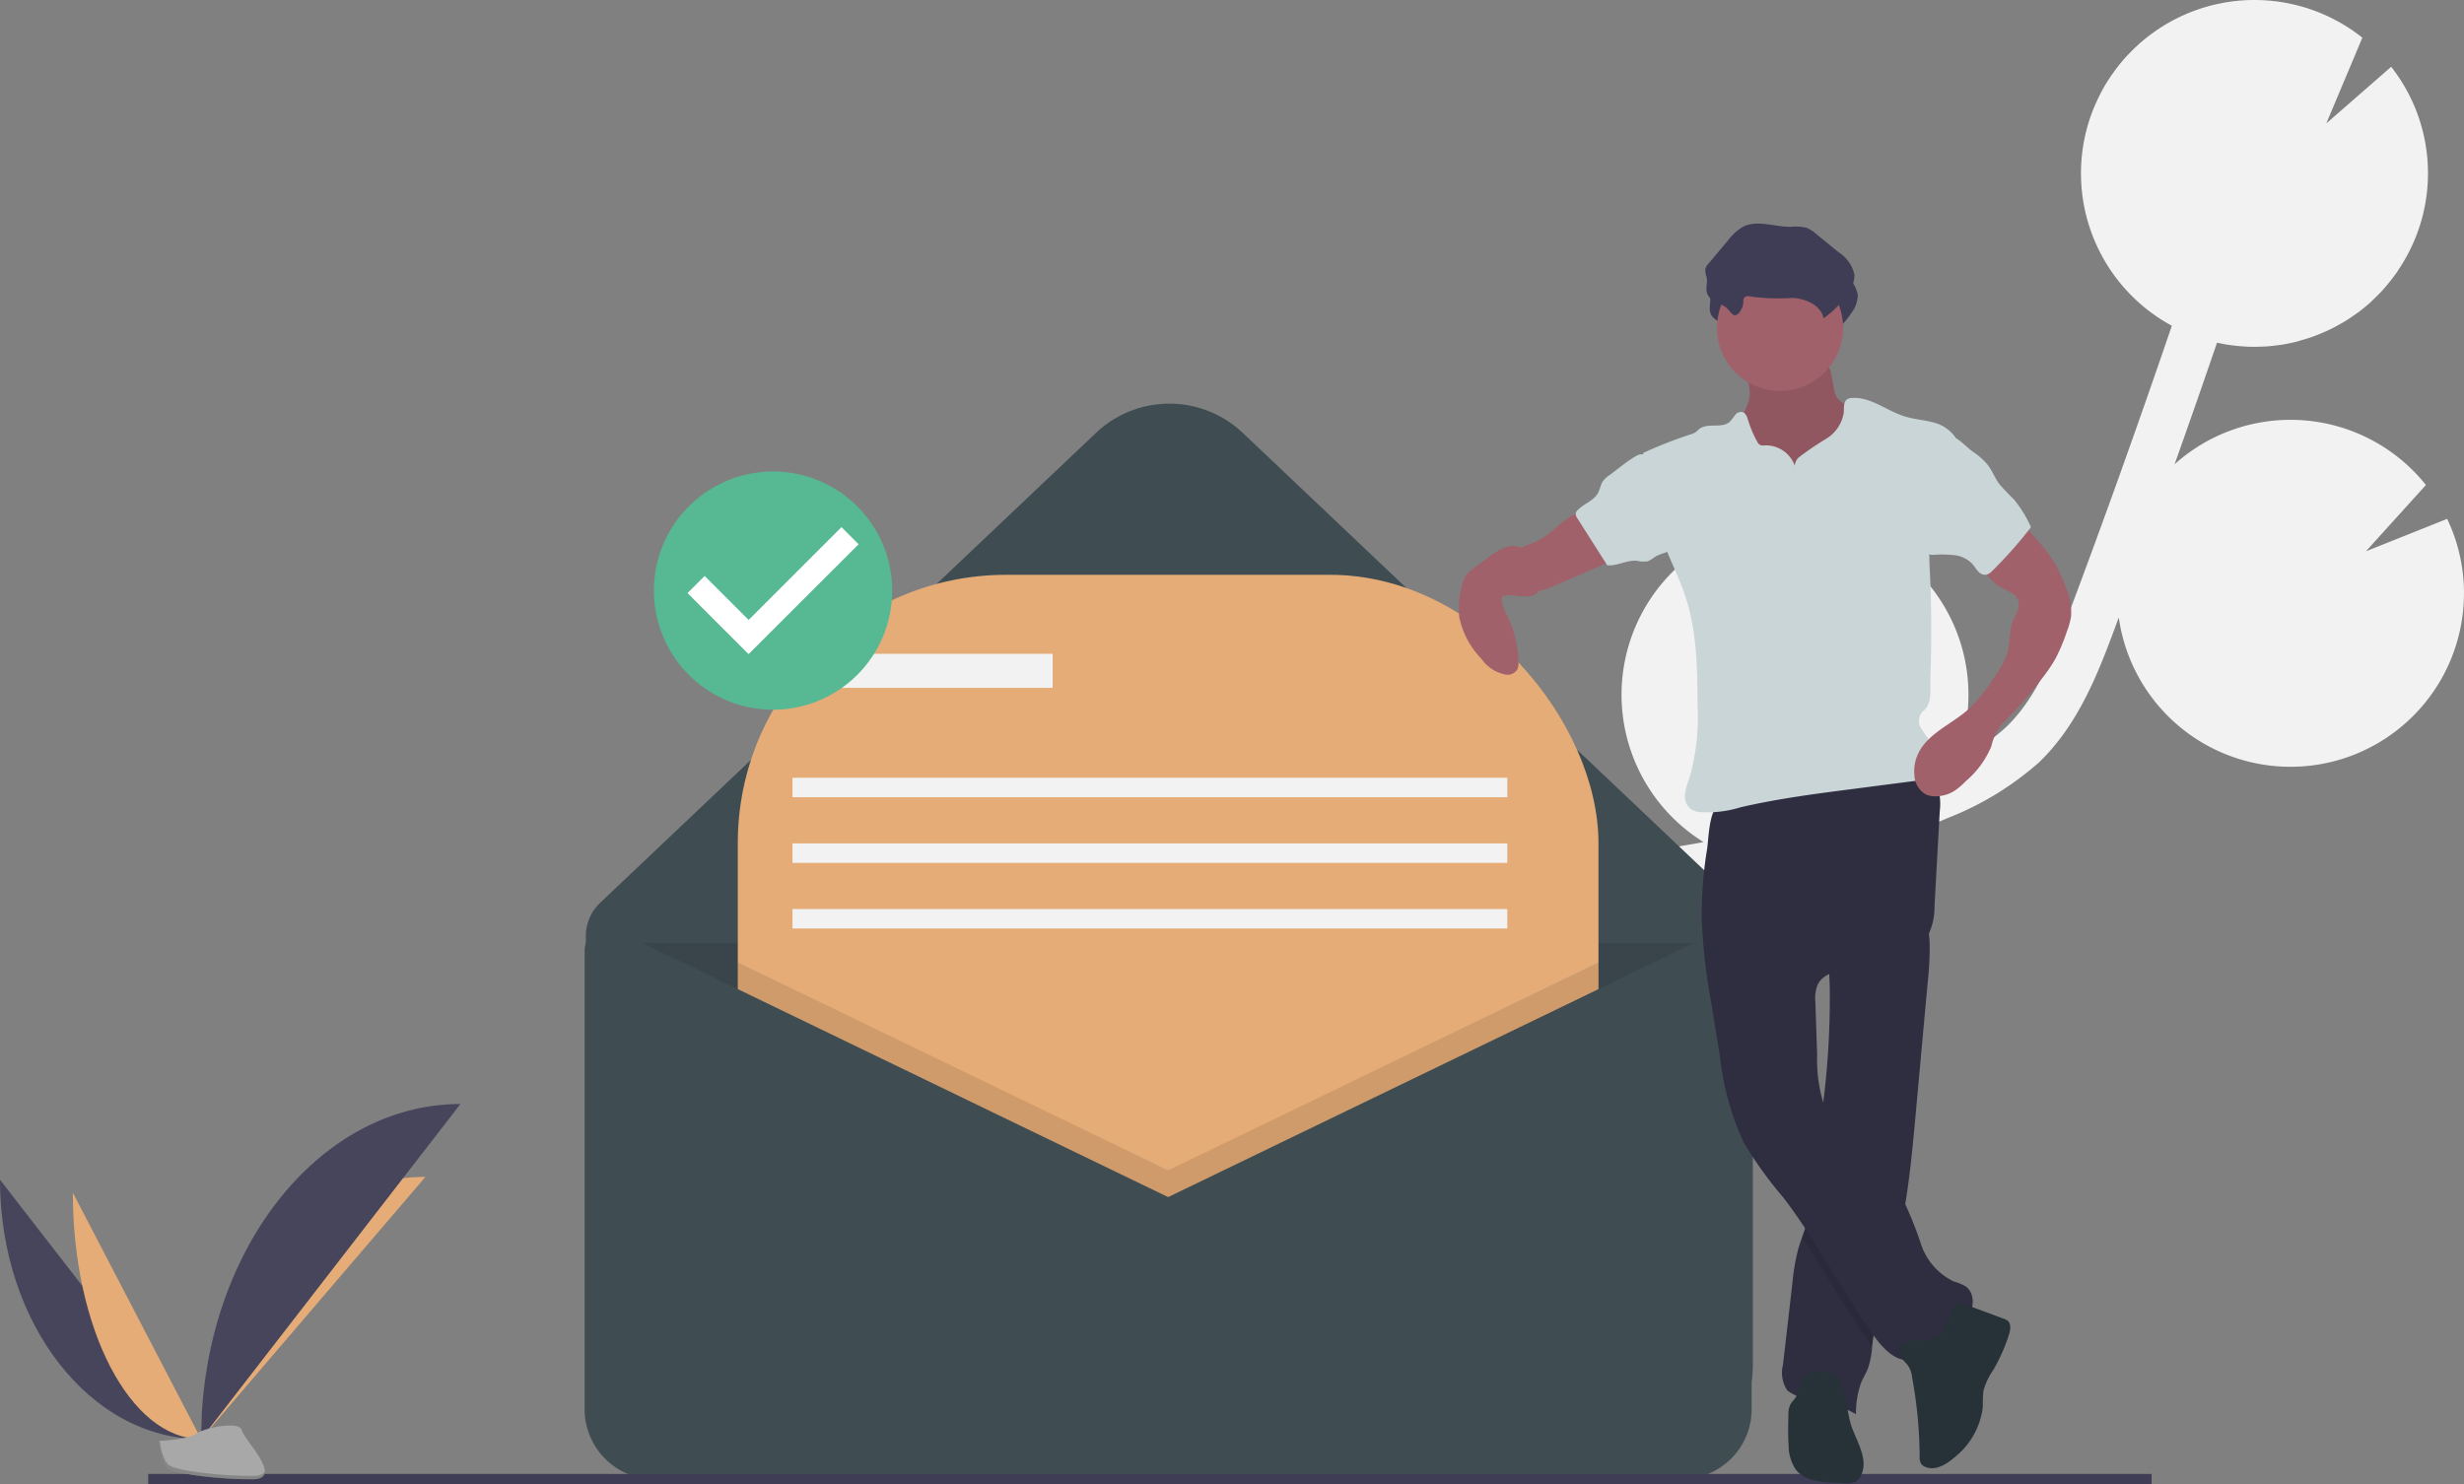 <svg xmlns="http://www.w3.org/2000/svg" width="240.348" height="144.805" viewBox="0 0 240.348 144.805">
  <rect x="0" y="0" width="240.348" height="144.805" fill="#808080" stroke="none"/>
  <g id="Group_190" data-name="Group 190" transform="translate(0 -0.018)">
    <path id="Path_948" data-name="Path 948" d="M689.062,227.5l2.061-.356c.2-.035.394-.077.591-.113a16.918,16.918,0,0,1,10.8-31.187l-2.7,6.428,6.4-5.588a.289.289,0,0,1,.044.015A16.919,16.919,0,0,1,716.6,218.275c-.107.3-.234.6-.357.89a20.226,20.226,0,0,0,4.953-3.318c2.861-2.742,4.429-6.526,6.181-11.188,3.471-9.238,6.813-18.61,10.021-28a16.911,16.911,0,0,1-7.906-20.48c.172-.488.371-.959.582-1.421.053-.116.106-.23.161-.344.215-.443.441-.877.69-1.293.041-.068.086-.132.128-.2q.324-.527.685-1.022c.089-.124.178-.248.271-.369.272-.356.554-.7.851-1.032.1-.111.2-.214.306-.322q.342-.361.7-.7c.127-.119.252-.239.383-.354.033-.029.065-.062.1-.091l0,.007a16.907,16.907,0,0,1,21.632-.486l-3.515,8.364,6.327-5.522a16.825,16.825,0,0,1,.625,19.926l.018.006c-.069.1-.148.194-.219.294q-.2.281-.41.551c-.18.231-.366.455-.557.676-.144.167-.286.334-.435.495-.219.234-.449.456-.68.677-.135.129-.264.264-.4.388q-.546.487-1.129.925c-.136.1-.28.192-.42.29-.273.192-.547.381-.831.557-.176.109-.356.208-.536.31-.26.148-.522.291-.789.425-.189.095-.38.185-.573.273-.274.125-.552.241-.833.351-.188.074-.376.149-.567.216-.315.111-.635.207-.957.3-.162.047-.322.1-.486.142-.483.123-.97.228-1.464.308-.093.015-.187.021-.281.034-.409.06-.82.108-1.235.137-.178.013-.357.014-.536.021-.335.013-.671.02-1.008.012-.2,0-.393-.014-.591-.025q-.493-.028-.986-.086c-.195-.023-.389-.045-.583-.074-.353-.054-.7-.123-1.057-.2l-.069-.013q-2.031,5.944-4.138,11.862a16.907,16.907,0,0,1,24.516,2.021l-5.849,6.469,7.92-3.162a16.861,16.861,0,0,1,.677,12.88,16.6,16.6,0,0,1-2.149,4.158,16.912,16.912,0,0,1-30.559-7.42c-.149.4-.293.8-.442,1.2-1.546,4.113-3.469,9.231-7.332,12.931a29.664,29.664,0,0,1-8.931,5.445q-3.019,1.314-6.118,2.429a16.956,16.956,0,0,1-7.572,2.413c-3.26.906-6.562,1.662-9.894,2.245l-2.078.358c-1.867.32-3.782.649-5.682,1.029.274.081.548.159.82.254a16.924,16.924,0,0,1,11.3,16.465l-13.026,4,11.787,1.872a16.927,16.927,0,0,1-28.2,5.005q.179.6.36,1.2c.239.794.477,1.584.7,2.366,3.1,10.657,1.767,19.041-3.759,23.6l-3-3.63c5.378-4.443,3.71-13.6,2.237-18.66-.224-.768-.457-1.544-.693-2.324-2.02-6.711-4.31-14.318-1.344-21.308C665.827,231.476,678.71,229.27,689.062,227.5Z" transform="translate(-525.548 -144.859)" fill="#f2f2f2"/>
    <path id="Path_949" data-name="Path 949" d="M436.781,415.977H345.515a11.285,11.285,0,0,1-11.285-11.285V362.878a4.471,4.471,0,0,1,1.4-3.245l48.362-45.843a10.409,10.409,0,0,1,14.321,0L444.419,357.5a11.686,11.686,0,0,1,3.646,8.481v38.712A11.285,11.285,0,0,1,436.781,415.977Z" transform="translate(-277.086 -271.536)" fill="#3f4d53"/>
    <path id="Path_950" data-name="Path 950" d="M240.954,387.992H353.841v45.6a6.814,6.814,0,0,1-6.814,6.814H247.768a6.814,6.814,0,0,1-6.814-6.814v-45.6Z" transform="translate(-183.809 -295.963)" opacity="0.1"/>
    <path id="Path_951" data-name="Path 951" d="M333.73,521.351" transform="translate(-276.704 -432.049)" fill="none" stroke="#3f3d56" stroke-miterlimit="10" stroke-width="1"/>
    <rect id="Rectangle_562" data-name="Rectangle 562" width="83.954" height="83.954" rx="26.181" transform="translate(71.967 56.099)" fill="#e5ac77"/>
    <path id="Path_952" data-name="Path 952" d="M387.408,395.942v46.139H303.454V395.942l41.977,20.289Z" transform="translate(-231.487 -302.028)" opacity="0.1"/>
    <path id="Path_953" data-name="Path 953" d="M390.648,553.031l-53.786-26A2.182,2.182,0,0,0,333.73,529v44.728a6.814,6.814,0,0,0,6.814,6.814H440.752a6.814,6.814,0,0,0,6.814-6.814V529.766a2.663,2.663,0,0,0-3.822-2.4Z" transform="translate(-276.704 -436.219)" fill="#3f4d53"/>
    <rect id="Rectangle_563" data-name="Rectangle 563" width="23.479" height="3.32" transform="translate(79.2 63.807)" fill="#f2f2f2"/>
    <rect id="Rectangle_564" data-name="Rectangle 564" width="69.725" height="1.897" transform="translate(77.303 75.902)" fill="#f2f2f2"/>
    <rect id="Rectangle_565" data-name="Rectangle 565" width="69.725" height="1.897" transform="translate(77.303 82.305)" fill="#f2f2f2"/>
    <rect id="Rectangle_566" data-name="Rectangle 566" width="69.725" height="1.897" transform="translate(77.303 88.709)" fill="#f2f2f2"/>
    <line id="Line_1" data-name="Line 1" x2="195.418" transform="translate(14.456 144.322)" fill="none" stroke="#3f3d56" stroke-miterlimit="10" stroke-width="1"/>
    <path id="Path_954" data-name="Path 954" d="M93.275,630.212c0,13.983,8.772,25.3,19.613,25.3" transform="translate(-93.275 -515.093)" fill="#46455b"/>
    <path id="Path_955" data-name="Path 955" d="M175.975,654.6c0-14.14,9.789-25.582,21.887-25.582" transform="translate(-156.362 -514.179)" fill="#e5ac77"/>
    <path id="Path_956" data-name="Path 956" d="M123.239,635.557c0,13.282,5.594,24.03,12.507,24.03" transform="translate(-116.133 -519.171)" fill="#e5ac77"/>
    <path id="Path_957" data-name="Path 957" d="M175.975,631.739c0-18.068,11.315-32.688,25.3-32.688" transform="translate(-156.362 -491.322)" fill="#46455b"/>
    <path id="Path_958" data-name="Path 958" d="M158.577,732.8s2.781-.086,3.62-.683,4.279-1.31,4.486-.352,4.18,4.761,1.04,4.786-7.3-.489-8.133-1S158.577,732.8,158.577,732.8Z" transform="translate(-143.09 -592.206)" fill="#a8a8a8"/>
    <path id="Path_959" data-name="Path 959" d="M167.779,741.042c-3.14.025-7.3-.489-8.133-1-.637-.388-.891-1.781-.976-2.423l-.093,0s.176,2.243,1.013,2.753,4.993,1.024,8.133,1c.906-.007,1.22-.33,1.2-.807C168.8,740.856,168.454,741.036,167.779,741.042Z" transform="translate(-143.09 -597.028)" opacity="0.2"/>
    <path id="Path_960" data-name="Path 960" d="M807.757,294.851c-.143,1.27-1.111,2.293-1.47,3.519-.54,1.846.394,3.827,1.672,5.264a11.659,11.659,0,0,0,8.119,3.855,3.463,3.463,0,0,0,1.342-.146,2.874,2.874,0,0,0,1.021-.7,6.529,6.529,0,0,0,1.685-3.653,19.446,19.446,0,0,0,.045-4.082,2.306,2.306,0,0,0-.151-.823,2.11,2.11,0,0,0-.53-.652,12.349,12.349,0,0,0-2.274-1.652,2.612,2.612,0,0,1-.953-.729,2.357,2.357,0,0,1-.295-.873l-.251-1.28a2.517,2.517,0,0,0-.369-1.038,2.554,2.554,0,0,0-2.038-.709l-2.728-.107a13.146,13.146,0,0,0-2.8-.11c-.774.156-.517.869-.376,1.518A10.979,10.979,0,0,1,807.757,294.851Z" transform="translate(-637.071 -256.235)" fill="#a0616a"/>
    <path id="Path_961" data-name="Path 961" d="M807.757,294.851c-.143,1.27-1.111,2.293-1.47,3.519-.54,1.846.394,3.827,1.672,5.264a11.659,11.659,0,0,0,8.119,3.855,3.463,3.463,0,0,0,1.342-.146,2.874,2.874,0,0,0,1.021-.7,6.529,6.529,0,0,0,1.685-3.653,19.446,19.446,0,0,0,.045-4.082,2.306,2.306,0,0,0-.151-.823,2.11,2.11,0,0,0-.53-.652,12.349,12.349,0,0,0-2.274-1.652,2.612,2.612,0,0,1-.953-.729,2.357,2.357,0,0,1-.295-.873l-.251-1.28a2.517,2.517,0,0,0-.369-1.038,2.554,2.554,0,0,0-2.038-.709l-2.728-.107a13.146,13.146,0,0,0-2.8-.11c-.774.156-.517.869-.376,1.518A10.979,10.979,0,0,1,807.757,294.851Z" transform="translate(-637.071 -256.235)" opacity="0.1"/>
    <path id="Path_962" data-name="Path 962" d="M840.517,528.42l-1.16,12.714c-.3,3.335-.611,6.683-1.2,9.974-.2,1.134-.445,2.263-.73,3.381-.793,3.106-1.943,6.142-2.313,9.326-.012.092-.021.185-.031.279a8.112,8.112,0,0,1-.4,2.069c-.185.486-.471.929-.672,1.41a8.993,8.993,0,0,0-.5,3.063,13.206,13.206,0,0,0-4.547-1.554,3.477,3.477,0,0,1-2.155-.773,3.082,3.082,0,0,1-.42-2.466q.46-3.983.918-7.962a20.759,20.759,0,0,1,.58-3.381c.105-.369.232-.732.361-1.1.178-.5.357-1,.492-1.513a18.24,18.24,0,0,0,.406-2.52c.314-2.671.693-5.336,1.025-8l.018-.141a81.872,81.872,0,0,0,.767-12.185c-.016-.6-.041-1.207-.08-1.812-.055-.877-.135-1.341.592-1.89a13.65,13.65,0,0,1,2.776-1.425c.494-.215,5.933-2.146,6.06-1.722a10.6,10.6,0,0,1,.4,2.776A30.871,30.871,0,0,1,840.517,528.42Z" transform="translate(-652.474 -432.646)" fill="#2f2e41"/>
    <path id="Path_963" data-name="Path 963" d="M844.336,612.525c-.205,1.134-.445,2.263-.73,3.381-.793,3.106-1.943,6.142-2.314,9.326-.012.092-.021.185-.031.279-2.425-3.464-4.467-7.189-6.833-10.689.178-.5.357-1,.492-1.513a18.22,18.22,0,0,0,.406-2.521c.314-2.671.693-5.336,1.025-8l.018-.141a8.3,8.3,0,0,0,.592,1.642c1.589,3.229,5.365,4.861,7.212,7.952Q844.258,612.382,844.336,612.525Z" transform="translate(-658.658 -494.064)" opacity="0.1"/>
    <path id="Path_964" data-name="Path 964" d="M793.213,474.029a60.09,60.09,0,0,0,.908,7.715l.854,5.278a27.029,27.029,0,0,0,2.32,8.423,39,39,0,0,0,3.828,5.323c3.276,4.268,5.738,9.1,8.845,13.5.9,1.277,2.194,2.658,3.735,2.391a6.069,6.069,0,0,0,2.541-1.666,15.824,15.824,0,0,0,2.8-2.285c.737-.96.882-2.554-.117-3.237a5.273,5.273,0,0,0-1.144-.468,6.209,6.209,0,0,1-3.19-3.631,34.728,34.728,0,0,0-1.875-4.6c-1.847-3.091-5.623-4.723-7.213-7.953a14.355,14.355,0,0,1-1.043-5.91l-.173-5.137a3.75,3.75,0,0,1,.195-1.66c.608-1.368,2.444-1.495,3.93-1.668a13.444,13.444,0,0,0,4.817-1.52,5.024,5.024,0,0,0,2.151-1.91,6.158,6.158,0,0,0,.525-2.588l.515-9.31a5.829,5.829,0,0,0-.2-2.38c-.709-1.885-3.09-2.5-5.1-2.412-3.745.167-7.2,1.778-10.732,2.866a27.288,27.288,0,0,1-2.66.694,21.4,21.4,0,0,0-2.507.348c-1.344.453-1.31,3.392-1.5,4.612A38.827,38.827,0,0,0,793.213,474.029Z" transform="translate(-627.21 -383.962)" fill="#2f2e41"/>
    <path id="Path_965" data-name="Path 965" d="M875.1,686.6a2.382,2.382,0,0,1,.524,1.282,43.78,43.78,0,0,1,.741,7.753,1.265,1.265,0,0,0,.139.7.883.883,0,0,0,.365.293c.954.455,2.062-.179,2.857-.876a7.371,7.371,0,0,0,2.805-4.983,11.579,11.579,0,0,1,.053-1.511,6.311,6.311,0,0,1,.939-2.025,17.079,17.079,0,0,0,1.552-3.48c.145-.456.241-1.03-.116-1.349a1.3,1.3,0,0,0-.425-.221l-4.311-1.6c-.374-.139-1.3,2.249-1.451,2.51a1.973,1.973,0,0,1-1.444,1.148c-.739.15-1.619-.065-2.309.3C873.855,685.173,874.44,685.935,875.1,686.6Z" transform="translate(-689.115 -553.517)" fill="#263238"/>
    <path id="Path_966" data-name="Path 966" d="M833.661,709.787a1.321,1.321,0,0,0-.328-.416,1.483,1.483,0,0,0-.662-.225,2.583,2.583,0,0,0-2.36.379c-.531.572-.44,1.5-.884,2.146-.141.2-.331.371-.453.586a2.209,2.209,0,0,0-.2,1.05c-.023.995-.046,1.992.023,2.984a4.176,4.176,0,0,0,.718,2.355c.835,1.046,2.341,1.2,3.678,1.264l1.083.055a2.113,2.113,0,0,0,.887-.081,1.46,1.46,0,0,0,.765-.842c.564-1.4-.329-2.91-.879-4.316C834.419,713.109,834.533,711.315,833.661,709.787Z" transform="translate(-654.328 -575.229)" fill="#263238"/>
    <path id="Path_967" data-name="Path 967" d="M799.693,252.739a.893.893,0,0,1,.061-.417c.159-.28.573-.2.885-.125a20.585,20.585,0,0,0,3.873.1c1.293.074,2.75.721,3.01,1.99a9.446,9.446,0,0,0,2.388-2.453,2.946,2.946,0,0,0,.623-1.8,3.509,3.509,0,0,0-1.572-2.213l-2.152-1.757a3.242,3.242,0,0,0-.963-.613,4.8,4.8,0,0,0-1.564-.089c-1.566,0-3.236-.712-4.629,0a5,5,0,0,0-1.442,1.312l-1.921,2.273a1.214,1.214,0,0,0-.307.521,2.312,2.312,0,0,0,.138.83c.091.508-.128,1.05.04,1.538.279.81,1.262.924,1.863,1.388.224.173.575.759.842.752C799.347,253.973,799.68,253.113,799.693,252.739Z" transform="translate(-629.32 -221.278)" fill="#3f3d56"/>
    <circle id="Ellipse_174" data-name="Ellipse 174" cx="6.15" cy="6.15" r="6.15" transform="translate(167.481 25.862)" fill="#a0616a"/>
    <path id="Path_968" data-name="Path 968" d="M783.881,315.18a2.979,2.979,0,0,0-2.9-2,.885.885,0,0,1-.535-.068.738.738,0,0,1-.22-.275,10.747,10.747,0,0,1-.9-2.12c-.1-.326-.232-.709-.562-.794a.759.759,0,0,0-.716.311,6.3,6.3,0,0,1-.512.643c-.773.692-2.145.061-2.965.7-.134.1-.245.236-.386.331a1.8,1.8,0,0,1-.452.194,43.3,43.3,0,0,0-4.654,1.823,43.841,43.841,0,0,0,2.386,9.713c.609,1.465,1.3,2.9,1.787,4.409,1.081,3.345,1.129,6.924,1.141,10.439a21.747,21.747,0,0,1-.782,7.139,6.739,6.739,0,0,0-.44,1.568,1.625,1.625,0,0,0,.55,1.462,1.882,1.882,0,0,0,.849.3,11,11,0,0,0,4.036-.469c3.559-.824,7.189-1.3,10.813-1.766l6.071-.788a3.524,3.524,0,0,0,1.256-.325,2.407,2.407,0,0,0,.527-3.342A18.15,18.15,0,0,1,796.2,340.8a1.363,1.363,0,0,1,.177-1.669c.973-.761.683-2.172.729-3.406q.195-5.177-.053-10.358a20.641,20.641,0,0,1-.034-2.148,19.025,19.025,0,0,1,.67-3.585l1.845-7.264a3.785,3.785,0,0,0-2.279-1.464c-.874-.219-1.785-.284-2.645-.551-1.764-.546-3.334-1.933-5.175-1.8a.941.941,0,0,0-.4.1c-.415.235-.35.834-.376,1.311a3.62,3.62,0,0,1-1.691,2.554,30.1,30.1,0,0,0-2.622,1.773A1.17,1.17,0,0,0,783.881,315.18Z" transform="translate(-608.81 -269.709)" fill="#cad5d7"/>
    <path id="Path_969" data-name="Path 969" d="M718.215,358.266a7.264,7.264,0,0,1-1.294.666,4.251,4.251,0,0,0-1.239.6,1.942,1.942,0,0,0-.431.532,2.368,2.368,0,0,0,2.183,3.527,4.754,4.754,0,0,0,1.614-.481l4.338-1.88a3.412,3.412,0,0,0,1.874-1.412.328.328,0,0,0,.042-.224.37.37,0,0,0-.178-.187,9.694,9.694,0,0,1-2.526-2.382c-.178-.242-.4-.812-.647-.957C721.034,355.541,718.95,357.789,718.215,358.266Z" transform="translate(-567.512 -305.905)" fill="#a0616a"/>
    <path id="Path_970" data-name="Path 970" d="M890.952,359.084l1.6,1.827c.343.392.687.785,1,1.2a14.023,14.023,0,0,1,1.832,3.45,6.025,6.025,0,0,1,.515,2.852,6.975,6.975,0,0,1-.4,1.451,18.063,18.063,0,0,1-1.087,2.617,14.916,14.916,0,0,1-1.223,1.833,42.8,42.8,0,0,1-4.054,4.637,5.284,5.284,0,0,0-1.014,2.148,8.97,8.97,0,0,1-2.494,3.4,6.936,6.936,0,0,1-1.071.921,3.488,3.488,0,0,1-1.949.555,2.139,2.139,0,0,1-.878-.182,2.269,2.269,0,0,1-1.115-1.889,4.018,4.018,0,0,1,.336-2.021c.918-2.033,3.274-2.914,4.94-4.4a16.045,16.045,0,0,0,2.46-3.043,10.513,10.513,0,0,0,1.244-2.181c.372-.993.227-2.168.552-3.177.137-.426.382-.812.529-1.235a1.44,1.44,0,0,0-.074-1.291,1.875,1.875,0,0,0-.724-.53c-1.064-.54-2.256-1.235-2.459-2.411a2.583,2.583,0,0,1,.476-1.841,7.675,7.675,0,0,1,1.342-1.406C889.7,359.958,890.487,359.5,890.952,359.084Z" transform="translate(-693.878 -308.266)" fill="#a0616a"/>
    <path id="Path_971" data-name="Path 971" d="M700.677,371.13a2.971,2.971,0,0,0-1.205-1.436,2.221,2.221,0,0,0-1.752-.007,6.588,6.588,0,0,0-1.537.93l-1.378,1.016a3.393,3.393,0,0,0-.818.755,3.19,3.19,0,0,0-.426,1.169,8.358,8.358,0,0,0-.217,2.892,8.221,8.221,0,0,0,2.187,4.095,3.64,3.64,0,0,0,2.421,1.517,1.11,1.11,0,0,0,1.07-.538,1.344,1.344,0,0,0,.1-.48,10.687,10.687,0,0,0-1.238-5.007,3.21,3.21,0,0,1-.4-1.345.369.369,0,0,1,.059-.225.38.38,0,0,1,.235-.115c.99-.2,2.7.573,3.389-.526C701.614,373.113,701,371.776,700.677,371.13Z" transform="translate(-551 -316.219)" fill="#a0616a"/>
    <path id="Path_972" data-name="Path 972" d="M798.333,244.58a.9.9,0,0,1,.061-.417c.159-.28.573-.2.885-.125a20.586,20.586,0,0,0,3.873.1c1.293.074,2.75.721,3.01,1.99a9.445,9.445,0,0,0,2.388-2.453,2.947,2.947,0,0,0,.623-1.8,3.509,3.509,0,0,0-1.572-2.213l-2.152-1.757a3.243,3.243,0,0,0-.964-.613,4.8,4.8,0,0,0-1.564-.089c-1.566,0-3.236-.712-4.629,0a5,5,0,0,0-1.442,1.312L794.93,240.8a1.214,1.214,0,0,0-.307.521,2.312,2.312,0,0,0,.138.83c.091.508-.128,1.05.04,1.538.279.81,1.262.924,1.863,1.388.224.173.575.759.842.752C797.987,245.814,798.32,244.954,798.333,244.58Z" transform="translate(-628.283 -215.054)" fill="#3f3d56"/>
    <path id="Path_973" data-name="Path 973" d="M744.651,333.786a2.5,2.5,0,0,0-.644.6c-.225.341-.271.771-.465,1.131-.414.77-1.384,1.044-1.989,1.676a.625.625,0,0,0-.191.328.731.731,0,0,0,.163.472l2.916,4.585c.971.086,1.9-.523,2.874-.442a2.886,2.886,0,0,0,1.082.048,3.1,3.1,0,0,0,.694-.424c.58-.366,1.351-.409,1.838-.893a2.517,2.517,0,0,0,.521-1.848,7.42,7.42,0,0,0-.173-1.7c-.429-1.76-1.775-3.11-2.619-4.669-.411-.759-.634-1.2-1.5-.682S745.474,333.185,744.651,333.786Z" transform="translate(-587.663 -287.407)" fill="#cad5d7"/>
    <path id="Path_974" data-name="Path 974" d="M888.453,325.611a6.824,6.824,0,0,1,1.467,1.285c.444.573.7,1.274,1.123,1.86a20.761,20.761,0,0,0,1.446,1.531A11.826,11.826,0,0,1,894.156,333a40.567,40.567,0,0,1-3.772,4.263,1.217,1.217,0,0,1-.573.377.924.924,0,0,1-.81-.33c-.21-.22-.359-.492-.56-.721a2.884,2.884,0,0,0-1.783-.862,12.25,12.25,0,0,0-2.02-.028.8.8,0,0,1-.431-.073.724.724,0,0,1-.235-.27c-.79-1.344-.536-3.03-.257-4.564l.639-3.518a7.9,7.9,0,0,1,.532-1.955c.242-.517.784-1.395,1.449-1.24S887.888,325.2,888.453,325.611Z" transform="translate(-696.048 -281.55)" fill="#cad5d7"/>
    <ellipse id="Ellipse_175" data-name="Ellipse 175" cx="9.723" cy="9.741" rx="9.723" ry="9.741" transform="translate(65.682 47.68)" fill="#fff"/>
    <path id="Path_975" data-name="Path 975" d="M373.851,338.851a11.621,11.621,0,1,0,11.621,11.621A11.621,11.621,0,0,0,373.851,338.851Zm-2.386,17.817-5.956-5.956,1.67-1.67,4.291,4.291,9.056-9.056,1.671,1.67-10.732,10.721Z" transform="translate(-298.445 -292.831)" fill="#57b894"/>
  </g>
</svg>
